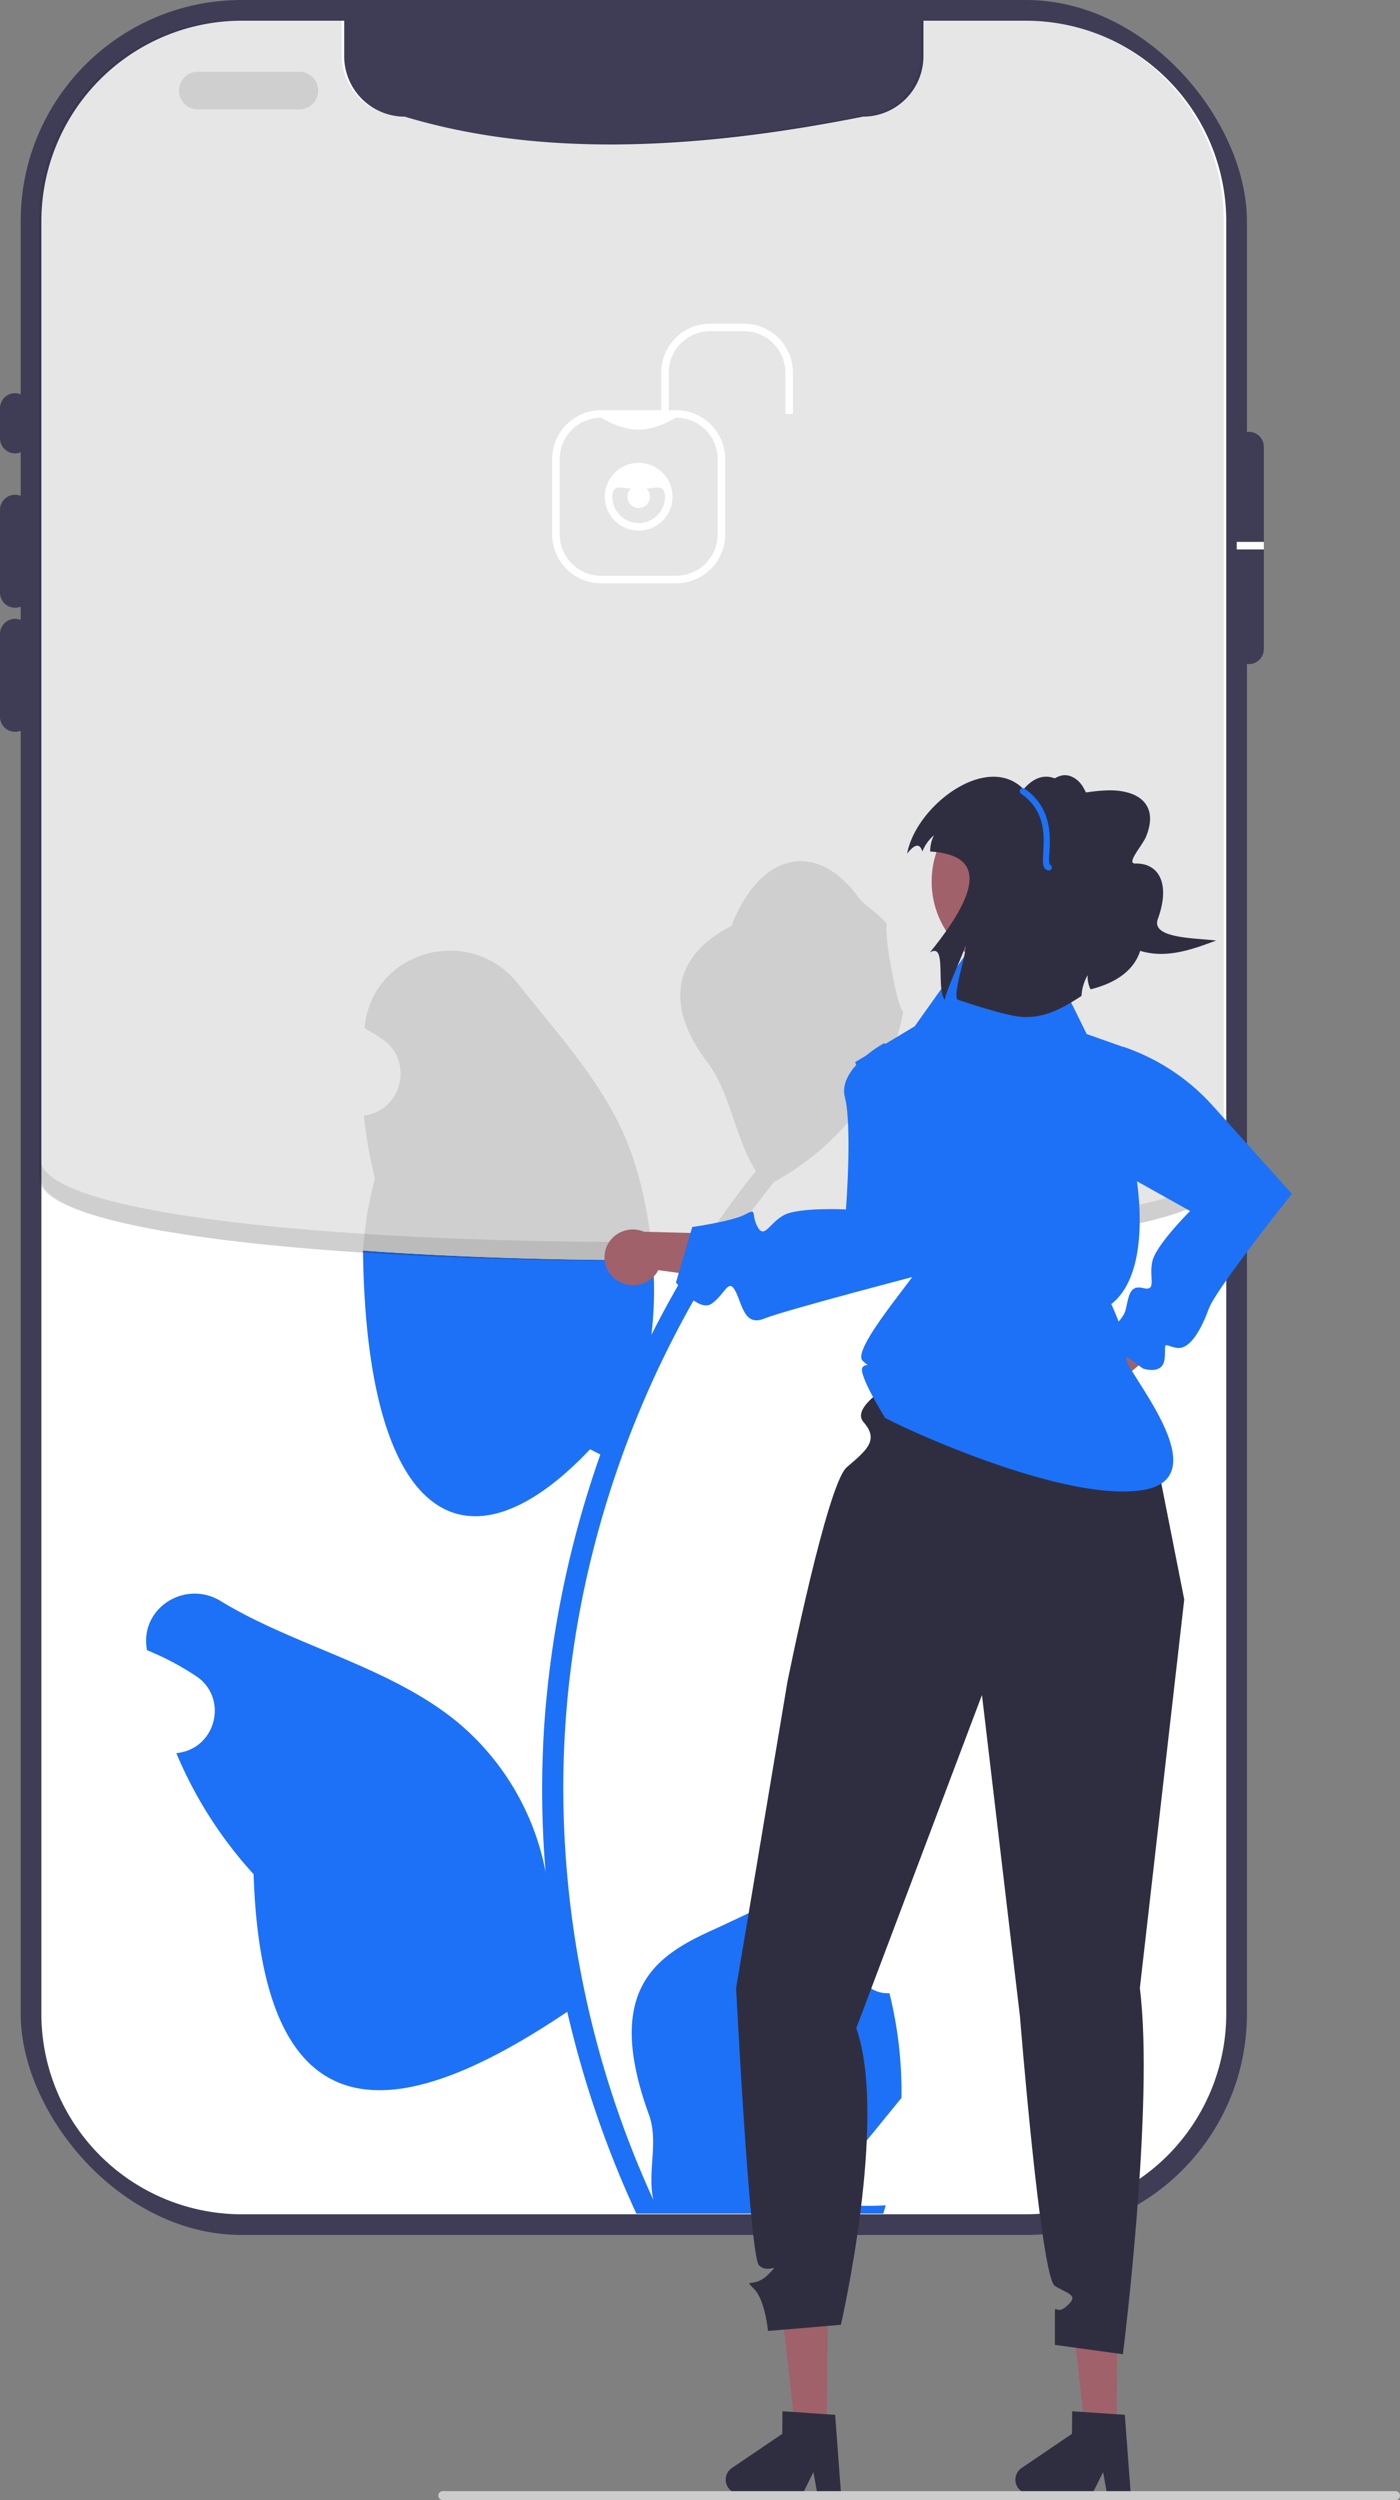 <svg xmlns="http://www.w3.org/2000/svg" data-name="Layer 1" width="372.193" height="664.464" viewBox="0 0 372.193 664.464" xmlns:xlink="http://www.w3.org/1999/xlink"><rect x="0" y="0" width="372.193" height="664.464" fill="#808080" stroke="none"/><rect x="5.5" width="326" height="594" rx="58.728" fill="#3f3d56"/><path d="M739.904,176.5v476.54a53.292,53.292,0,0,1-53.23,53.23h-208.54a53.292,53.292,0,0,1-53.23-53.23v-476.54a53.292,53.292,0,0,1,53.23-53.23h27.27v9.42a16.081,16.081,0,0,0,16.08,16.08c35.305,10.665,76.747,9,121.84,0a16.081,16.081,0,0,0,16.08-16.08v-9.42h27.27A53.292,53.292,0,0,1,739.904,176.5Z" transform="translate(-413.903 -117.768)" fill="#fff"/><path d="M417.903,238.268a4.005,4.005,0,0,1-4-4v-8a4,4,0,1,1,8,0v8A4.005,4.005,0,0,1,417.903,238.268Z" transform="translate(-413.903 -117.768)" fill="#3f3d56"/><path d="M417.903,279.289a4.005,4.005,0,0,1-4-4l0-22.021a4,4,0,1,1,8,0l0,22.021A4.005,4.005,0,0,1,417.903,279.289Z" transform="translate(-413.903 -117.768)" fill="#3f3d56"/><path d="M417.903,312.268a4.005,4.005,0,0,1-4-4V286.247a4,4,0,0,1,8,0V308.268A4.005,4.005,0,0,1,417.903,312.268Z" transform="translate(-413.903 -117.768)" fill="#3f3d56"/><path d="M745.905,232.54a3.997,3.997,0,0,0-4,3.99v53.74a4,4,0,0,0,8,0V236.53A4.003,4.003,0,0,0,745.905,232.54Z" transform="translate(-413.903 -117.768)" fill="#3f3d56"/><path d="M493.489,146.841h-27a5,5,0,0,1,0-10h27a5,5,0,0,1,0,10Z" transform="translate(-413.903 -117.768)" fill="#e6e6e6"/><path d="M650.362,647.495c-7.524.471-11.683-8.877-5.99-14.326.208-.828.358-1.423.566-2.251q-.112-.271-.225-.541c-7.609-18.144-23.017-7.958-40.943.152-14.785,6.689-29.687,15.404-17.321,49.336,2.597,7.128-.518,15.196,1.153,22.583A263.258,263.258,0,0,1,563.655,593.109a254.101,254.101,0,0,1,1.576-28.347q1.306-11.574,3.623-22.983a267.545,267.545,0,0,1,35.917-89.193q-3.296.044-6.602.071-5.95,9.715-11.089,19.891a100.252,100.252,0,0,0,.385-19.849c-26.731-.01-53.442-.865-77.058-2.565.896,72.379,27.613,87.472,60.376,52.807.917.47,1.812.941,2.729,1.388a273.582,273.582,0,0,0-14.726,69.302,259.474,259.474,0,0,0,.188,41.896q-.035-.247-.071-.494a68.565,68.565,0,0,0-23.407-39.591C517.484,560.646,492.036,555.197,472.603,543.303c-9.354-5.725-21.341,1.673-19.708,12.518q.039.26.079.519a75.332,75.332,0,0,1,8.445,4.069q2.341,1.321,4.584,2.804c8.521,5.635,5.576,18.844-4.52,20.402l-.229.035c-.165.024-.306.047-.47.071a111.645,111.645,0,0,0,20.536,32.157c2.409,74.338,41.522,64.752,83.369,36.58h.024a273.503,273.503,0,0,0,18.372,53.635h65.632c.235-.729.447-1.482.659-2.211a74.578,74.578,0,0,1-18.161-1.082c4.87-5.975,9.739-11.998,14.608-17.973a4.089,4.089,0,0,0,.306-.353c2.47-3.058,4.964-6.093,7.434-9.151l.001-.004a109.228,109.228,0,0,0-3.201-27.825Z" transform="translate(-413.903 -117.768)" fill="#1d71f7"/><path d="M580.427,420.796c-6.367-15.36-18.301-28.296-28.811-41.575-12.624-15.95-38.51-8.989-40.734,11.23q-.032.294-.063.587,2.342,1.321,4.584,2.804c8.521,5.635,5.576,18.844-4.52,20.402l-.229.035a111.551,111.551,0,0,0,2.94,16.679,101.224,101.224,0,0,0-3.19,19.177c23.616,1.7,50.328,2.555,77.058,2.565C586.598,440.943,583.984,429.367,580.427,420.796Z" transform="translate(-413.903 -117.768)" fill="#e6e6e6"/><path d="M649.141,401.33a54.06,54.06,0,0,0,4.917-14.773c-1.435.188-5.411-21.666-4.328-23.007-2-3.035-5.579-4.543-7.763-7.504-10.862-14.727-25.827-12.155-33.639,7.857-16.689,8.423-16.851,22.392-6.61,35.827,6.515,8.547,7.41,20.113,13.127,29.264-.588.753-1.2,1.482-1.788,2.235a263.619,263.619,0,0,0-16.886,24.429q3.306-.027,6.602-.071a259.313,259.313,0,0,1,16.894-23.675A70.871,70.871,0,0,0,649.141,401.33Z" transform="translate(-413.903 -117.768)" fill="#e6e6e6"/><path d="M739.242,176.284v254.54c0,29.35-315,29.35-315,0v-254.54a53.292,53.292,0,0,1,53.23-53.23h27.27v9.42a16.081,16.081,0,0,0,16.08,16.08c33.805,10.617,75.539,8.869,121.84,0a16.081,16.081,0,0,0,16.08-16.08v-9.42h27.27A53.292,53.292,0,0,1,739.242,176.284Z" transform="translate(-413.903 -117.768)" opacity="0.1"/><path d="M611.695,203.79h-9a13.014,13.014,0,0,0-13,13v10h-16a13.014,13.014,0,0,0-13,13v20a13.014,13.014,0,0,0,13,13h20a13.014,13.014,0,0,0,13-13v-20a13.014,13.014,0,0,0-13-13h-2v-10a11.012,11.012,0,0,1,11-11h9a11.012,11.012,0,0,1,11,11v11h2v-11A13.014,13.014,0,0,0,611.695,203.79Zm-7,36v20a11.012,11.012,0,0,1-11,11h-20a11.012,11.012,0,0,1-11-11v-20a11.012,11.012,0,0,1,11-11c9.469,5.509,14.686,2.66,20,0A11.012,11.012,0,0,1,604.695,239.79Z" transform="translate(-413.903 -117.768)" fill="#fff"/><path d="M583.695,258.79a9,9,0,1,0-9-9A9.01,9.01,0,0,0,583.695,258.79Zm0-11c3.86,0,7-1.86,7,2a7,7,0,1,1-14,0C576.695,245.93,579.835,247.79,583.695,247.79Z" transform="translate(-413.903 -117.768)" fill="#fff"/><circle cx="169.791" cy="132.022" r="3" fill="#fff"/><rect x="328.791" y="144.022" width="7.21" height="2" fill="#fff"/><path d="M424.695,425.843v5c0,29.35,315,29.35,315,0v-5C739.695,455.193,424.695,455.193,424.695,425.843Z" transform="translate(-413.903 -117.768)" opacity="0.1"/><path d="M702.922,497.386a7.665,7.665,0,0,0,6.019-8.835,7.353,7.353,0,0,0-.327-1.171l20.489-17.183-5.061-13.464-25.522,26.573a7.644,7.644,0,0,0-4.326,8.268,7.315,7.315,0,0,0,8.531,5.851h0Q702.824,497.407,702.922,497.386Z" transform="translate(-413.903 -117.768)" fill="#a0616a"/><path d="M712.57,395.996l-8.125,6.479s-9.71,17.653-2.75,21.315,28.598,15.838,28.598,15.838-8.943,8.902-9.997,13.226,1.28,8.166-2.426,7.261-3.811,2.04-4.716,5.746-6.931,7.119-6.931,7.119L717.742,481.48s5.332,1.883,5.769-2.591-.777-3.843,2.929-2.939,6.829-4.895,8.803-10.304S757.357,435.064,757.357,435.064l-21.071-23.448a55.998,55.998,0,0,0-23.716-15.619Z" transform="translate(-413.903 -117.768)" fill="#1d71f7"/><polygon points="296.815 645.673 288.426 645.602 284.713 612.491 297.094 612.596 296.815 645.673" fill="#a0616a"/><path d="M683.848,776.78a3.755,3.755,0,0,0,3.718,3.783l16.679.139,2.92-5.918,1.072,5.949,6.293.057-1.589-21.217-2.189-.146-8.931-.616-2.881-.193-.051,6.003-13.398,9.087A3.749,3.749,0,0,0,683.848,776.78Z" transform="translate(-413.903 -117.768)" fill="#2f2e41"/><polygon points="219.799 645.673 211.411 645.602 207.697 612.491 220.078 612.596 219.799 645.673" fill="#a0616a"/><path d="M606.833,776.78a3.755,3.755,0,0,0,3.718,3.783l16.679.139,2.92-5.918,1.072,5.949,6.293.057-1.589-21.217-2.189-.146-8.931-.616-2.881-.193-.051,6.003-13.398,9.087A3.749,3.749,0,0,0,606.833,776.78Z" transform="translate(-413.903 -117.768)" fill="#2f2e41"/><path d="M655.406,483.055s-16.108,7.935-11.908,12.711.748,7.477-4.486,11.964-15.771,57.04-15.771,57.04l-13.644,81.409s3.62,71.084,6.05,73.616,6.168-1.207,2.429,2.532-6.73.748-3.739,3.739,3.739,11.216,3.739,11.216l19.376-1.633s12.612-54.639,4.095-78.844l33.412-88.545,10.101,85.437s5.545,69.378,9.283,71.621,6.432,2.394,3.216,5.31-3.216-1.571-3.216,2.915v7.441l18.087,2.483s8.401-66.511,4.504-97.287L728.738,542.873l-9.196-46.553-9.497-12.517Z" transform="translate(-413.903 -117.768)" fill="#2f2e41"/><path d="M577.677,457.876a7.665,7.665,0,0,0,10.585-1.503,7.354,7.354,0,0,0,.645-1.03l26.501,3.57,6.543-12.81-36.832-.965a7.644,7.644,0,0,0-9.025,2.372,7.315,7.315,0,0,0,1.421,10.247l0,0Q577.595,457.818,577.677,457.876Z" transform="translate(-413.903 -117.768)" fill="#a0616a"/><path d="M659.114,396.713l-10.262-1.641s-12.316,6.724-10.334,14.335.285,29.795.285,29.795-12.603-.613-16.51,1.52-5.173,6.446-7.001,3.098.099-5.125-3.249-3.297-14.105,3.355-14.105,3.355l-4.324,14.724s6.008,8.261,9.609,5.571,4.31-6.7,6.138-3.351,2.338,9.589,7.665,7.405,43.379-12.094,43.379-12.094l4.599-45.974Z" transform="translate(-413.903 -117.768)" fill="#1d71f7"/><path d="M649.099,494.406s-7.245-11.563-5.866-13.259,3.107,1.235,0-1.726,14.317-22.721,15.461-25.632S641.254,400.058,641.254,400.058l15.829-9.533,13.378-18.821,23.926,3.828,8.418,17.064L714.695,396.79l1,1v31s5.292,26.461-6.351,35.57c0,0,5.555,12.101,4.06,14.344s25.393,31.719,4.291,35.086C694.581,517.478,645.277,493.099,649.099,494.406Z" transform="translate(-413.903 -117.768)" fill="#1d71f7"/><path d="M530.427,781.042a1.186,1.186,0,0,0,1.19,1.19h253.29a1.19,1.19,0,1,0,0-2.38h-253.29A1.187,1.187,0,0,0,530.427,781.042Z" transform="translate(-413.903 -117.768)" fill="#ccc"/><circle cx="272.045" cy="234.283" r="24.363" fill="#a0616a"/><path d="M704.774,334.04c-.251-2.193-1.753-4.903-2.799-6.846s-3.064-3.531-5.267-3.395a5.618,5.618,0,0,0-4.304,2.925,11.781,11.781,0,0,0-1.339,5.201,27.241,27.241,0,0,0,8.858,21.691c1.708,1.531,3.762,2.894,6.056,2.946a7.811,7.811,0,0,0,5.532-2.488c3.712-3.717,4.273-9.828,2.291-14.693s-2.867-6.758-7.398-9.415" transform="translate(-413.903 -117.768)" fill="#2f2e41"/><path d="M670.549,369.08c.407,2.168-3.341,12.476-2.143,14.334,0,0,12.404,4.308,17.146,4.618,5.794.375,10.454-2.002,15.873-5.579a12.166,12.166,0,0,1,1.638-5.509,7.371,7.371,0,0,0,.766,3.765c20.296-5.042,15.327-23.255,3.069-31.788l-8.149-18.742c2.445.815-4.935-11.776-12.717-2.657-9.738-9.917-28.602,4.36-30.966,17.113,2.274-2.879,3.459-2.539,4.042-.554a11.225,11.225,0,0,1,3.096-4.327,9.382,9.382,0,0,0-1.01,4.327c15.361.953,12.502,11.316-.088,26.84,4.656-2.898,1.514,9.591,4,12.576C665.227,381.409,670.109,371.109,670.549,369.08Z" transform="translate(-413.903 -117.768)" fill="#2f2e41"/><path d="M692.716,349.121a.815.815,0,0,0,.222-1.599,9.872,9.872,0,0,1-.056-3.035c.265-4.501.709-12.035-6.605-17.121a.815.815,0,0,0-.93,1.338c6.564,4.564,6.17,11.258,5.909,15.687-.149,2.532-.257,4.361,1.279,4.709A.809.809,0,0,0,692.716,349.121Z" transform="translate(-413.903 -117.768)" fill="#1d71f7"/><path d="M692.336,331.311A45.962,45.962,0,0,1,707.987,327.842c4.267-.181,9.359.771,11.093,4.674,1.052,2.368.492,5.143-.471,7.549s-5.462,7.262-2.871,7.209c6.507-.133,9.284,5.685,5.983,14.727-1.914,5.244,9.964,5.042,15.501,5.744-4.161,1.544-8.385,3.102-12.807,3.472s-9.145-.591-12.447-3.556c-3.573-3.209-4.946-8.192-5.554-12.956s-.639-9.67-2.254-14.192-5.324-8.735-10.109-9.136" transform="translate(-413.903 -117.768)" fill="#2f2e41"/></svg>